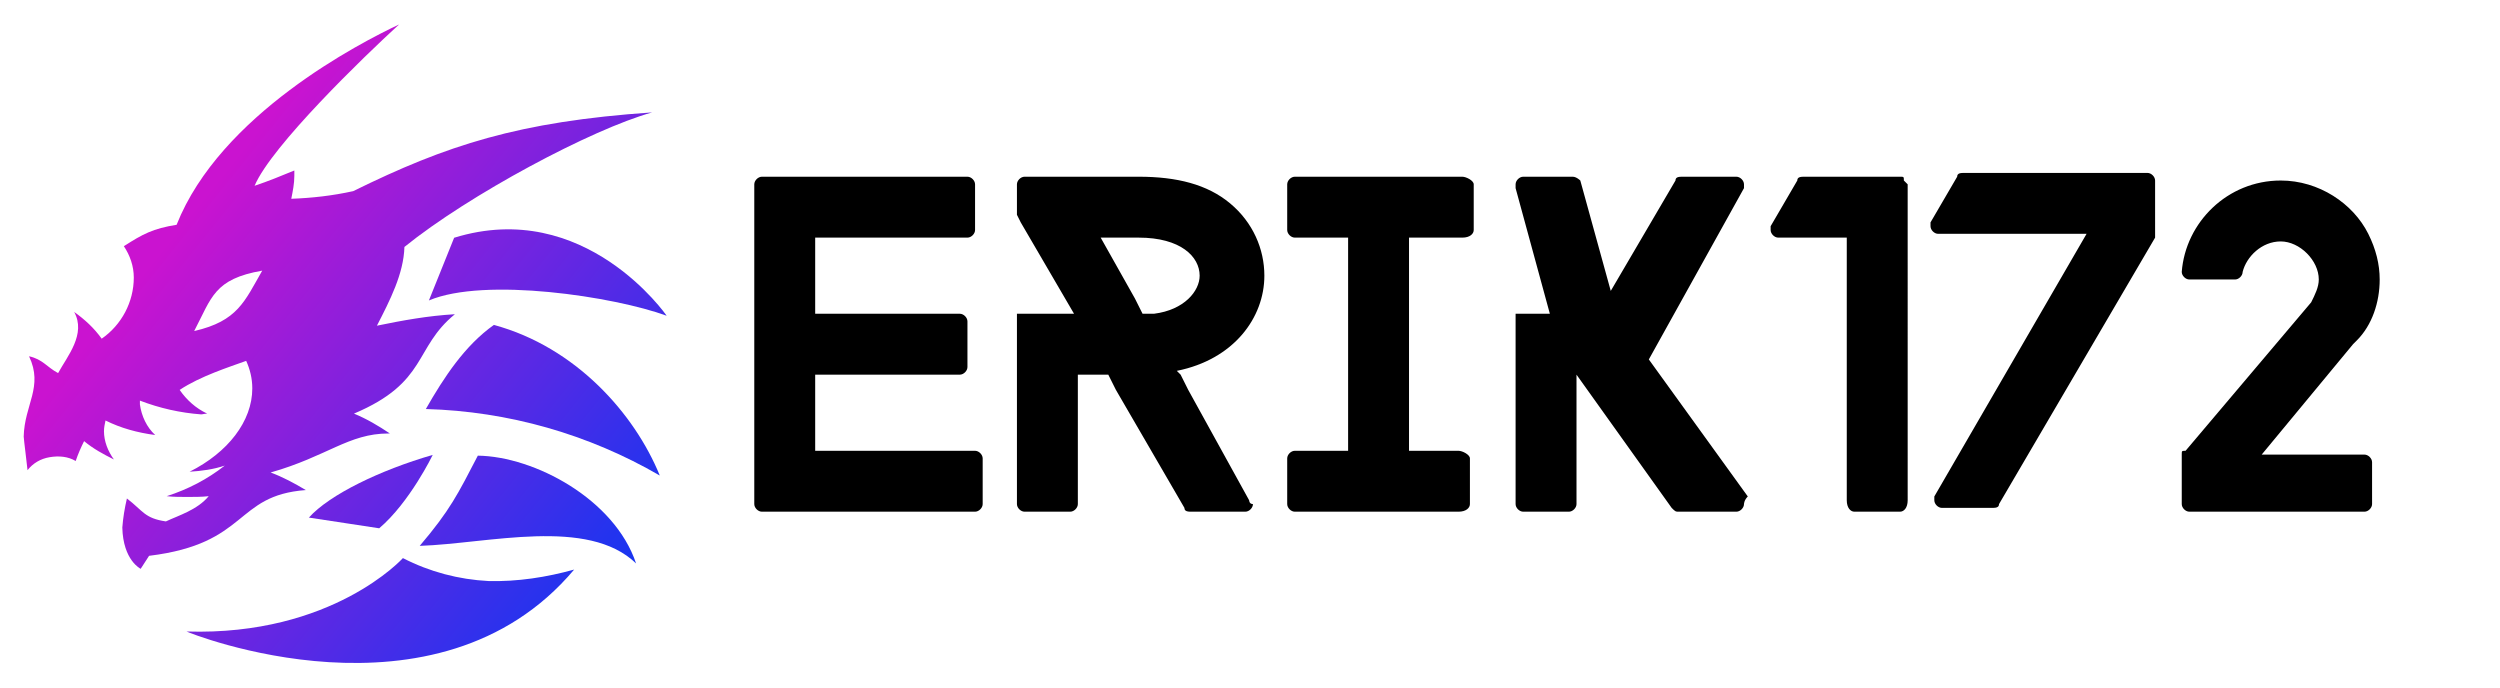 <?xml version="1.0" encoding="utf-8"?>
<!-- Generator: Adobe Illustrator 26.2.1, SVG Export Plug-In . SVG Version: 6.00 Build 0)  -->
<svg version="1.1" xmlns="http://www.w3.org/2000/svg" xmlns:xlink="http://www.w3.org/1999/xlink" x="0px" y="0px"
	 viewBox="0 0 327 90" style="enable-background:new 0 0 327 90;" xml:space="preserve">
<style type="text/css">
	.st0{fill:url(#SVGID_1_);}
	.st1{fill:url(#SVGID_00000027569351588456255120000005545641993546781116_);}
	.st2{fill:url(#SVGID_00000104671168750736132920000005373585001041295504_);}
	.st3{fill:url(#SVGID_00000174591042790536613450000008312257962879767693_);}
	.st4{fill:url(#SVGID_00000109722047961768908910000018444219728538099627_);}
	.st5{fill:url(#SVGID_00000109744626299451388210000017997538076918362041_);}
</style>
<g id="Capa_1">
	
		<g id="c990050b-1830-4e66-b95a-f5d3a8f9ac68" transform="matrix(4.979,0,0,4.979,109.614,-3.772)">
		<path d="M3.8,14c0,0.1-0.1,0.2-0.2,0.2H-2c-0.1,0-0.2-0.1-0.2-0.2V5.6c0-0.1,0.1-0.2,0.2-0.2h5.4c0.1,0,0.2,0.1,0.2,0.2v1.2
			C3.6,6.9,3.5,7,3.4,7h-4v2h3.8c0.1,0,0.2,0.1,0.2,0.2v1.2c0,0.1-0.1,0.2-0.2,0.2h-3.8v2h4.2c0.1,0,0.2,0.1,0.2,0.2V14z M10.8,13.9
			L9.2,11l-0.2-0.4l-0.1-0.1c1.5-0.3,2.3-1.4,2.3-2.5c0-0.7-0.3-1.4-0.9-1.9C9.7,5.6,8.9,5.4,7.9,5.4h-3c-0.1,0-0.2,0.1-0.2,0.2v0.8
			l0.1,0.2v0L6.2,9H4.7v5c0,0.1,0.1,0.2,0.2,0.2h1.2c0.1,0,0.2-0.1,0.2-0.2v-3.4h0.8L7.3,11l1.8,3.1l0,0c0,0.1,0.1,0.1,0.2,0.1h1.4
			c0.1,0,0.2-0.1,0.2-0.2C10.8,14,10.8,13.9,10.8,13.9L10.8,13.9z M7.8,8.6L6.9,7h1C9,7,9.5,7.5,9.5,8c0,0.4-0.4,0.9-1.2,1
			C8.2,9,8.1,9,8,9L7.8,8.6z M15,7v5.6h1.3c0.1,0,0.3,0.1,0.3,0.2V14c0,0.1-0.1,0.2-0.3,0.2H12c-0.1,0-0.2-0.1-0.2-0.2v-1.2
			c0-0.1,0.1-0.2,0.2-0.2h1.4V7H12c-0.1,0-0.2-0.1-0.2-0.2V5.6c0-0.1,0.1-0.2,0.2-0.2h4.4c0.1,0,0.3,0.1,0.3,0.2v1.2
			c0,0.1-0.1,0.2-0.3,0.2H15z M23.8,14c0,0.1-0.1,0.2-0.2,0.2h-1.5c-0.1,0-0.1,0-0.2-0.1l0,0l-2.5-3.5V14c0,0.1-0.1,0.2-0.2,0.2
			h-1.2c-0.1,0-0.2-0.1-0.2-0.2V9h0.9l-0.9-3.3l0-0.1v0c0-0.1,0.1-0.2,0.2-0.2h1.3c0.1,0,0.2,0.1,0.2,0.1l0.8,2.9L22,5.5
			c0-0.1,0.1-0.1,0.2-0.1h1.4c0.1,0,0.2,0.1,0.2,0.2c0,0,0,0.1,0,0.1l0,0l-2.5,4.5l2.6,3.6l0,0C23.8,13.9,23.8,14,23.8,14z
			 M28.1,13.9c0,0.2-0.1,0.3-0.2,0.3h-1.2c-0.1,0-0.2-0.1-0.2-0.3V7h-1.8c-0.1,0-0.2-0.1-0.2-0.2c0,0,0-0.1,0-0.1c0,0,0,0,0,0
			l0.7-1.2c0,0,0,0,0,0c0-0.1,0.1-0.1,0.2-0.1h2.5c0.1,0,0.1,0,0.1,0.1c0,0,0.1,0.1,0.1,0.1V13.9z M34.6,6.9C34.6,7,34.6,7,34.6,6.9
			l0,0.1l-4.1,7l0,0c0,0.1-0.1,0.1-0.2,0.1H29c-0.1,0-0.2-0.1-0.2-0.2c0,0,0-0.1,0-0.1l0,0l4-6.9h-3.9c-0.1,0-0.2-0.1-0.2-0.2
			c0,0,0-0.1,0-0.1l0,0l0.7-1.2l0,0c0-0.1,0.1-0.1,0.2-0.1h4.8c0.1,0,0.2,0.1,0.2,0.2V6.9z M40.3,14c0,0.1-0.1,0.2-0.2,0.2h-4.6
			c-0.1,0-0.2-0.1-0.2-0.2v-1.3c0-0.1,0-0.1,0.1-0.1v0l3.3-3.9l0,0c0.1-0.2,0.2-0.4,0.2-0.6c0-0.5-0.5-1-1-1c-0.5,0-0.9,0.4-1,0.8
			c0,0.1-0.1,0.2-0.2,0.2h-1.2c-0.1,0-0.2-0.1-0.2-0.2v0c0.1-1.3,1.2-2.4,2.6-2.4c1,0,1.9,0.6,2.3,1.4c0.2,0.4,0.3,0.8,0.3,1.2
			c0,0.6-0.2,1.2-0.6,1.6l-0.1,0.1l-2.4,2.9h2.7c0.1,0,0.2,0.1,0.2,0.2V14z"/>
	</g>
</g>
<g id="Capa_2">
	<g>
		<linearGradient id="SVGID_1_" gradientUnits="userSpaceOnUse" x1="12.632" y1="12.884" x2="92.217" y2="76.854">
			<stop  offset="0.187" style="stop-color:#CA13D0"/>
			<stop  offset="0.922" style="stop-color:#1536F1"/>
		</linearGradient>
		<path class="st0" d="M3.8,46.6C5.6,47,6.1,48,7.6,48.8c1.2-2.2,3.7-5.1,2.1-8l0,0c1.4,1,2.6,2.1,3.6,3.5c2.6-1.8,4.2-4.8,4.2-8
			c0-1.5-0.5-2.9-1.3-4.1c2.5-1.6,3.8-2.3,6.9-2.8C28.8,15,47.1,5.6,52.2,3.2c-4.6,4.2-16.7,15.9-18.9,21.1c1.8-0.6,3.5-1.3,5.2-2
			c0,0.2,0,0.4,0,0.7c0,1-0.2,2-0.4,3c2.7-0.1,5.4-0.4,8.1-1c12.2-6,21.6-9.1,39.1-10.3c-7.9,2.2-24,10.8-32.4,17.6
			c-0.1,3.5-1.9,7-3.6,10.3l0,0c3.4-0.7,6.7-1.3,10.2-1.5c-5.4,4.4-3.5,8.9-13.2,13l0,0c1.7,0.7,3.2,1.6,4.7,2.6h-0.2
			c-5.2,0-8,3-15.4,5.1l0,0c1.6,0.6,3.1,1.4,4.6,2.3c-9.4,0.7-7.4,7-20.5,8.6l-1.1,1.7c0,0-2.3-1.1-2.4-5.4c0.1-1.3,0.3-2.5,0.6-3.8
			c2.1,1.6,2.3,2.6,5.1,3c1.7-0.8,4.1-1.5,5.6-3.3c-0.9,0.1-1.9,0.1-2.8,0.1s-1.8,0-2.7-0.1l0,0c2.8-0.9,5.3-2.2,7.6-4
			c-1.5,0.5-3,0.7-4.6,0.8c5-2.5,8.2-6.6,8.2-10.9c0-1.3-0.3-2.5-0.8-3.6C30,48,26.2,49.2,23.5,51c0.9,1.3,2.1,2.4,3.6,3.1
			c-0.3,0-0.6,0.1-0.8,0.1c-2.7-0.2-5.4-0.8-8-1.8c0,0.2,0,0.3,0,0.5c0.2,1.5,0.9,3,2,4C18,56.6,15.8,56,13.8,55
			c-0.1,0.5-0.2,0.9-0.2,1.4c0,1.3,0.5,2.6,1.3,3.7c-1.4-0.7-2.7-1.4-3.9-2.4c-0.4,0.8-0.8,1.7-1.1,2.6c-1-0.6-2.2-0.7-3.4-0.5
			s-2.2,0.8-2.9,1.7c0-0.2-0.5-4.1-0.5-4.4C3.2,52.9,5.7,50.6,3.8,46.6L3.8,46.6z M34.3,35.4c-6.3,1.1-6.6,3.5-8.9,7.9
			C31.1,42,32,39.4,34.3,35.4z"/>
		
			<linearGradient id="SVGID_00000100375780032449869220000010703585545817375634_" gradientUnits="userSpaceOnUse" x1="14.891" y1="10.074" x2="94.475" y2="74.044">
			<stop  offset="0.187" style="stop-color:#CA13D0"/>
			<stop  offset="0.922" style="stop-color:#1536F1"/>
		</linearGradient>
		<path style="fill:url(#SVGID_00000100375780032449869220000010703585545817375634_);" d="M55.7,53.5c10.8,0.3,21.3,3.3,30.6,8.7
			c-3.3-8.1-11-16.8-21.7-19.7C60.8,45.2,58.1,49.3,55.7,53.5L55.7,53.5z"/>
		
			<linearGradient id="SVGID_00000011748618029944552070000006200345597455839676_" gradientUnits="userSpaceOnUse" x1="6.463" y1="20.559" x2="86.048" y2="84.529">
			<stop  offset="0.187" style="stop-color:#CA13D0"/>
			<stop  offset="0.922" style="stop-color:#1536F1"/>
		</linearGradient>
		<path style="fill:url(#SVGID_00000011748618029944552070000006200345597455839676_);" d="M62.5,59.6c-2.6,5-3.6,7.1-7.6,11.8
			c9-0.3,22-3.8,28.3,2.3C80.4,65.3,69.9,59.7,62.5,59.6L62.5,59.6z"/>
		
			<linearGradient id="SVGID_00000105387473460187254610000008655475829532086945_" gradientUnits="userSpaceOnUse" x1="22.733" y1="0.318" x2="102.317" y2="64.288">
			<stop  offset="0.187" style="stop-color:#CA13D0"/>
			<stop  offset="0.922" style="stop-color:#1536F1"/>
		</linearGradient>
		<path style="fill:url(#SVGID_00000105387473460187254610000008655475829532086945_);" d="M87.2,41.3c0,0-10.7-15.5-27.8-10.2
			l-3.3,8.2C63.4,36.2,80.4,38.8,87.2,41.3L87.2,41.3z"/>
		
			<linearGradient id="SVGID_00000031914773513673556180000017162565951223409068_" gradientUnits="userSpaceOnUse" x1="1.972" y1="26.146" x2="81.557" y2="90.116">
			<stop  offset="0.187" style="stop-color:#CA13D0"/>
			<stop  offset="0.922" style="stop-color:#1536F1"/>
		</linearGradient>
		<path style="fill:url(#SVGID_00000031914773513673556180000017162565951223409068_);" d="M56.6,59.5c0,0-3,6.2-7,9.6l-9.2-1.4
			C43.1,64.7,49.7,61.5,56.6,59.5L56.6,59.5z"/>
		
			<linearGradient id="SVGID_00000106114177378845258070000018010297440893335944_" gradientUnits="userSpaceOnUse" x1="-4.889" y1="34.682" x2="74.696" y2="98.652">
			<stop  offset="0.187" style="stop-color:#CA13D0"/>
			<stop  offset="0.922" style="stop-color:#1536F1"/>
		</linearGradient>
		<path style="fill:url(#SVGID_00000106114177378845258070000018010297440893335944_);" d="M75.1,74.5c-3.6,1-7.4,1.6-11.2,1.5
			c-3.9-0.2-7.7-1.2-11.2-3c0,0-9.2,10.2-28.3,9.6C24.5,82.7,57.1,95.9,75.1,74.5L75.1,74.5z"/>
	</g>
</g>
</svg>
